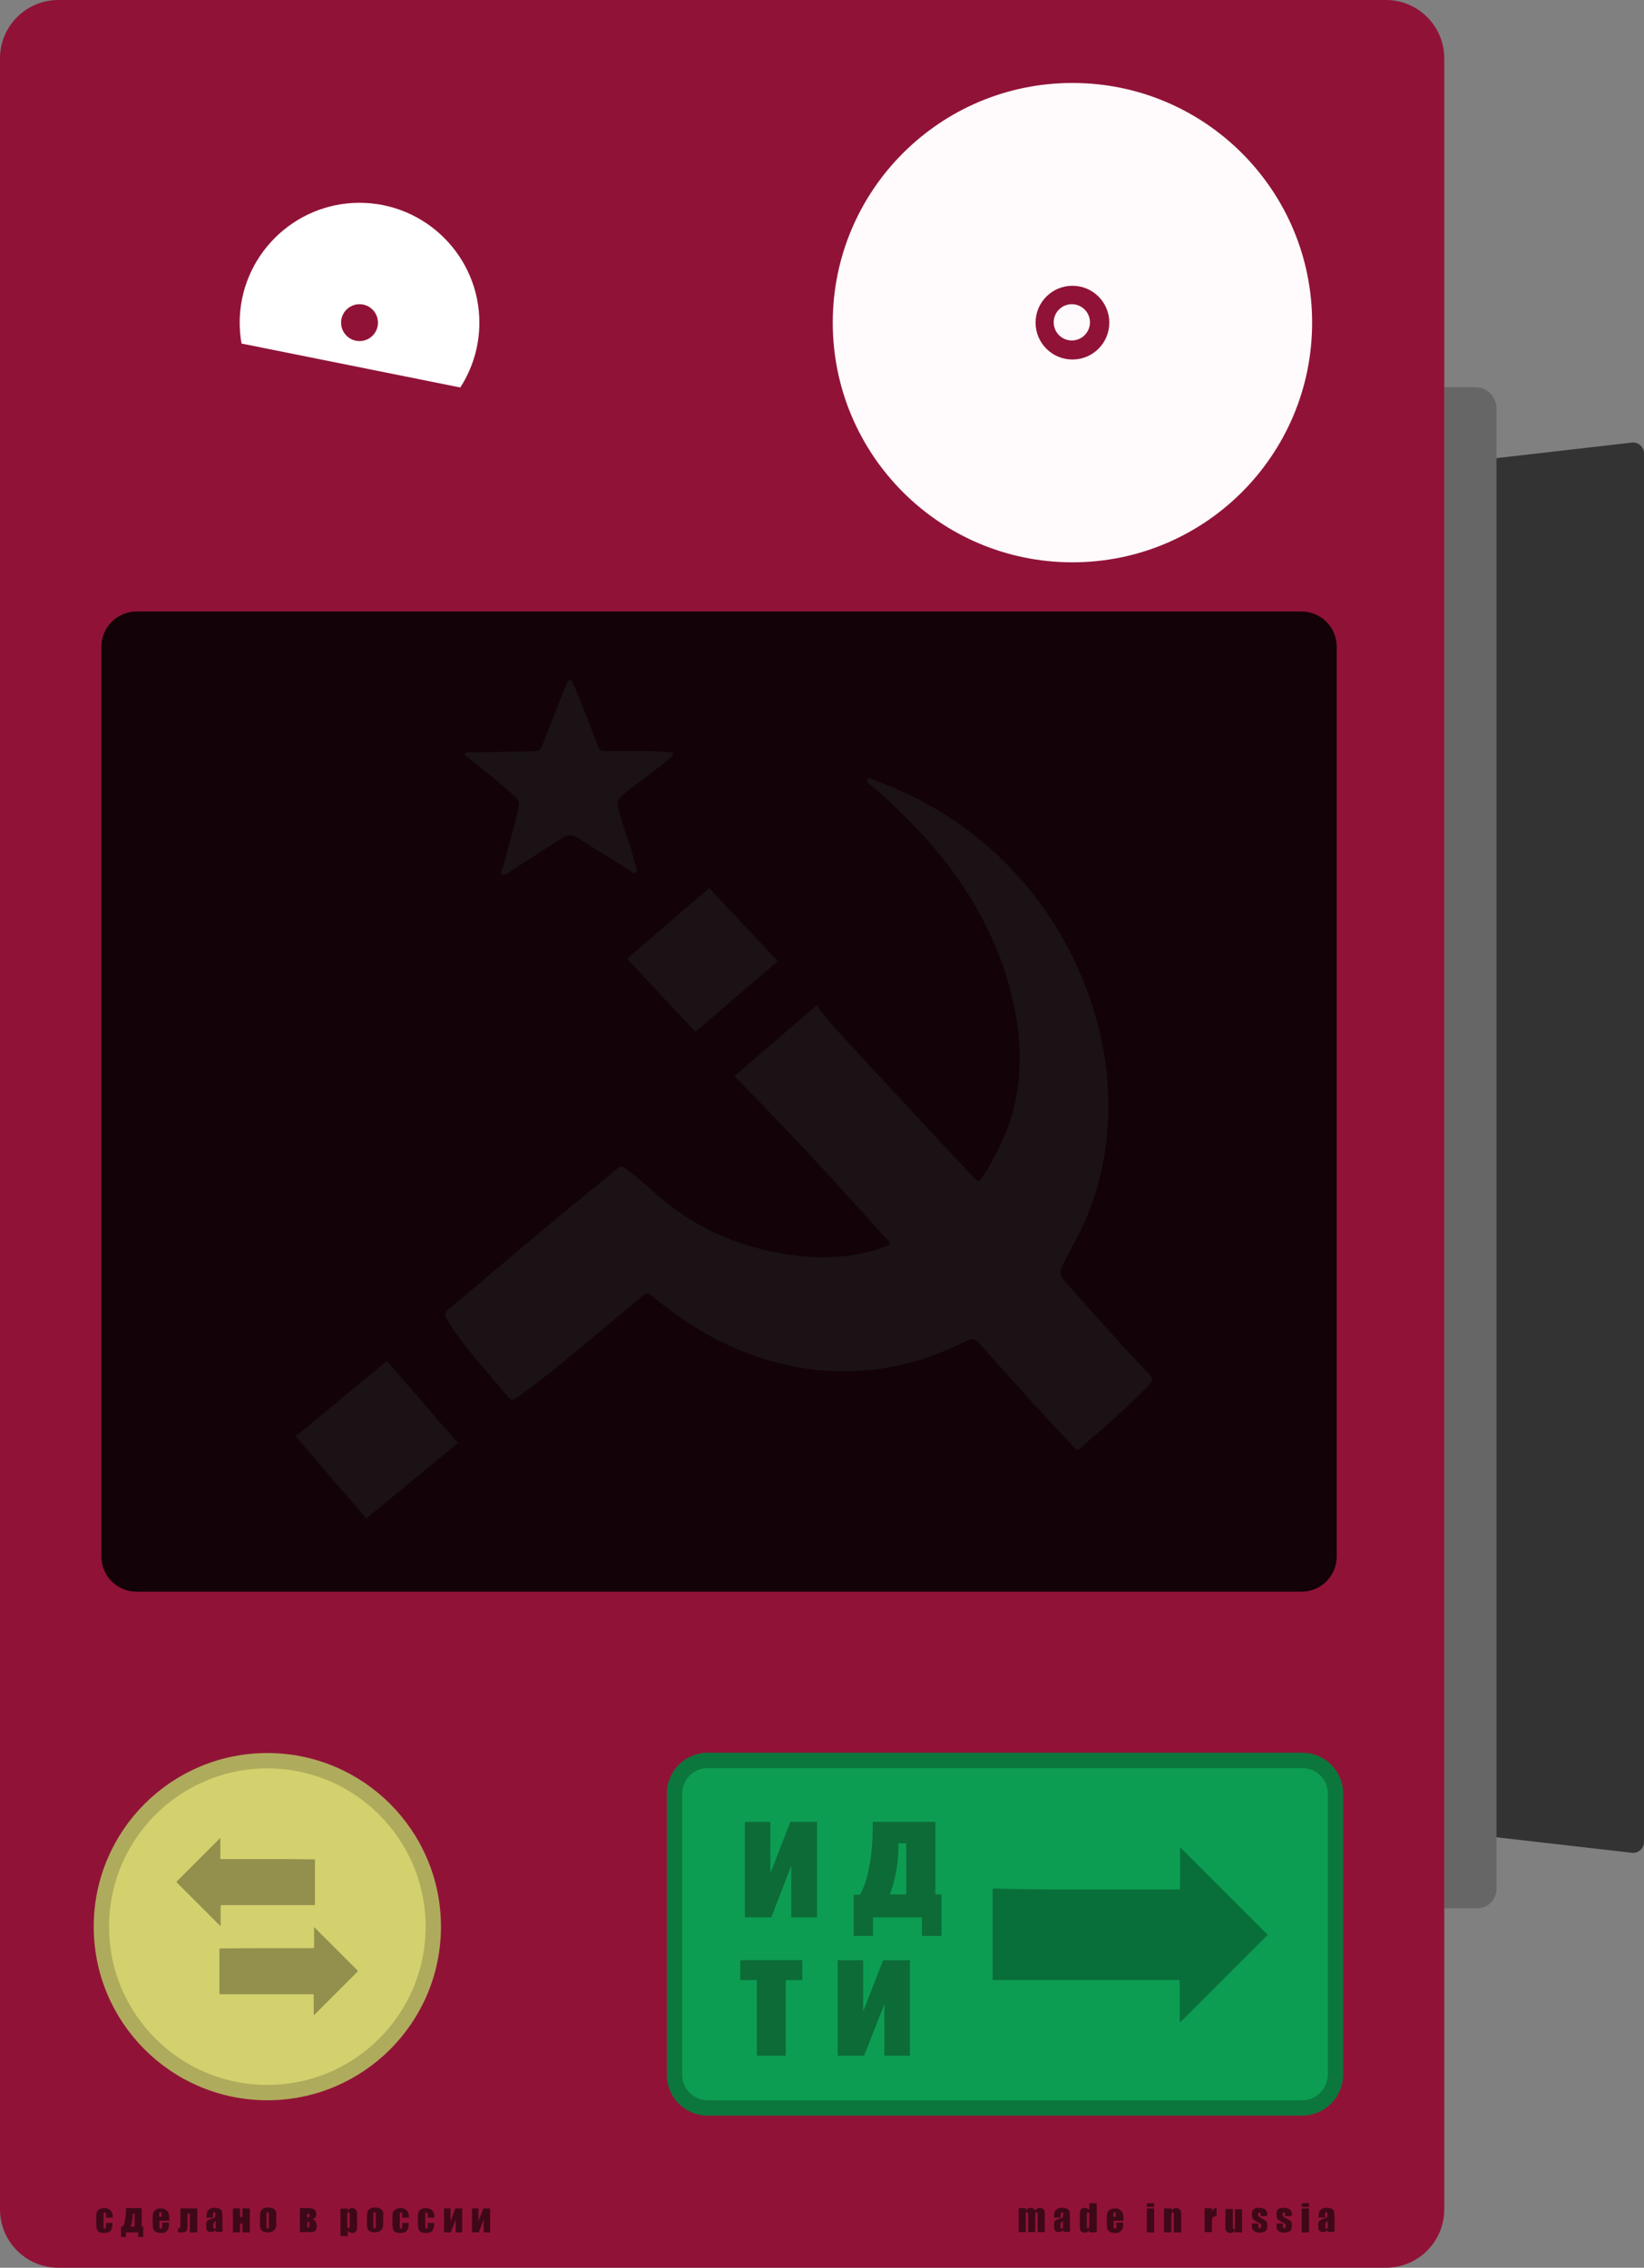 <?xml version="1.0" encoding="utf-8"?>
<!-- Generator: Adobe Illustrator 22.0.1, SVG Export Plug-In . SVG Version: 6.00 Build 0)  -->
<svg version="1.1" id="Laag_1" xmlns="http://www.w3.org/2000/svg" xmlns:xlink="http://www.w3.org/1999/xlink" x="0px" y="0px"
	 viewBox="0 0 535 738" style="enable-background:new 0 0 535 738;" xml:space="preserve">
<rect x="0" y="0" width="535" height="738" fill="#808080" stroke="none"/>
<style type="text/css">
	.st0{fill:#333333;}
	.st1{fill:#666666;}
	.st2{fill:#901337;}
	.st3{opacity:0.5;}
	.st4{fill:#FFFFFF;}
	.st5{opacity:0.87;}
	.st6{fill:#D3D16E;stroke:#AFAB5D;stroke-width:5;stroke-miterlimit:10;}
	.st7{opacity:0.57;}
	.st8{fill:none;}
	.st9{fill:#FFFAFC;}
	.st10{fill:#0D9D52;stroke:#0C773C;stroke-width:5;stroke-miterlimit:10;}
	.st11{opacity:0.48;}
	.st12{fill:#0C351C;}
	.st13{opacity:0.29;}
	.st14{opacity:0.31;}
</style>
<g id="Laag_1_1_">
	<path class="st0" d="M531.4,603l-52.4-6V150l52.4-6c2,0,3.6,1.6,3.6,3.6v451.8C535,601.4,533.4,603,531.4,603z"/>
	<path class="st1" d="M480.8,621H470V126h10.1c3.8,0,6.9,3.1,6.9,6.9v481.9C487,618.2,484.2,621,480.8,621z"/>
	<path class="st2" d="M451,738H19c-10.5,0-19-8.5-19-19V19C0,8.5,8.5,0,19,0h432c10.5,0,19,8.5,19,19v700
		C470,729.5,461.5,738,451,738z"/>
	<g>
		<g id="LOGO" class="st3">
			<polygon class="st4" points="119.2,494.2 96.2,467.4 125.9,442.9 149,469.6 			"/>
			<polygon class="st4" points="226.3,335.8 204,312 230.8,289 253.1,312.8 			"/>
			<path class="st4" d="M186,221.3c3.2,7.1,5.9,14.5,8.7,21.8c0.4,1.1,1.1,1.3,2.1,1.3c4.6,0,9.2,0,13.7,0c2.3,0,4.6,0.2,6.9,0.3
				c0.6,0,1.4,0,1.6,0.6c0.2,0.7-0.5,1-1,1.4c-4.2,3.7-8.8,6.9-13.2,10.3c-4.3,3.4-4.3,3.3-2.9,8.6c1.4,5.1,3.5,10,4.7,15.2
				c0.1,0.5,0.2,0.9,0.4,1.4c0.2,0.6,0.5,1.5-0.1,1.9c-0.5,0.4-1.1-0.3-1.6-0.6c-5.7-3.6-11.4-7-17.1-10.7c-1.9-1.3-3.5-1.2-5.4,0
				c-5.5,3.6-11,7.1-16.5,10.6c-0.9,0.6-2,1.9-3,1.2c-0.7-0.5,0.2-2,0.5-3c1.7-6.3,3.6-12.6,5-18.9c0.3-1.5-0.1-2.4-1.1-3.4
				c-4.8-4.4-9.9-8.3-14.9-12.4c-0.6-0.5-1.7-0.9-1.4-1.6c0.3-0.8,1.4-0.4,2.2-0.4c6.7-0.2,13.4-0.3,20.1-0.4c1.5,0,2.3-0.6,2.8-2
				c2.5-6.6,5.2-13.2,7.8-19.8c0.2-0.5,0.4-0.9,0.7-1.3C185.5,221.3,185.8,221.3,186,221.3z"/>
			<g>
				<path class="st4" d="M373.2,446.4c-9.2-9.6-17.9-19.7-26.8-29.6c-1.5-1.7-1.6-3-0.7-4.8c2.4-5,5.3-9.7,7.5-14.9
					c4.5-10.4,6.9-21.4,7.4-32.7c0.6-14.3-1.7-28.1-6.6-41.5c-5.8-15.6-14.4-29.5-26.1-41.4c-12.2-12.4-26.7-21.5-43-27.5
					c-0.9-0.3-2.2-1.2-2.7-0.4c-0.5,1,0.9,1.6,1.7,2.3c8,7,15.6,14.4,22.3,22.7c4.9,6.1,9.3,12.6,13,19.5
					c4.7,8.7,8.2,17.8,10.4,27.5c1.4,6.3,2.3,12.6,2.2,19c0,9.7-1.9,19-6.2,27.8c-1.9,3.8-3.7,7.7-6.3,11.1
					c-0.4,0.6-0.8,1.3-1.7,0.4c-4.2-4.5-8.4-8.9-12.5-13.3c-8.9-9.6-17.9-19.2-26.8-28.9c-4.2-4.6-8.5-9.1-12.2-14.1
					c-0.1-0.2-0.2-0.3-0.3-0.5L239,350.2c12,12.3,23.9,24.7,35.4,37.4c4.8,5.3,9.5,10.6,14.4,15.9c0.9,1,0.9,1.6-0.5,2.1
					c-1.4,0.4-2.8,1-4.2,1.4c-9.7,2.7-19.4,2.6-29.2,1c-16-2.7-30.3-9.2-42.3-20.3c-2.6-2.4-5.4-4.6-8.1-6.8
					c-2.1-1.7-2.4-1.7-4.5,0.1c-1,0.9-2,1.7-3.1,2.6c-17.3,14-34.2,28.4-51.2,42.7c-1,0.8-1.1,1.6-0.5,2.6c1.1,1.7,2,3.5,3.2,5.1
					c5.3,7.3,11.4,13.9,17.1,20.8c0.7,0.9,1.4,0.9,2.3,0.3c5.3-3.7,10.4-7.7,15.4-11.8c8.8-7.2,17.5-14.5,26.2-21.8
					c0.8-0.7,1.4-0.9,2.3-0.1c2,1.7,4,3.2,6.1,4.7c11.9,9.1,25.1,15.5,39.9,18.5c13.4,2.7,26.7,2.2,39.9-1.5
					c6.2-1.7,11.9-4.4,17.7-7c1.3-0.6,2.1-0.3,3,0.7c10.6,11.8,21.1,23.6,32,35c0.2,0,0.5,0,0.7,0c0.6-0.5,1.2-1.1,1.8-1.6
					c7-6,13.9-12.1,20.4-18.7C375.6,448.9,375.6,448.9,373.2,446.4z"/>
			</g>
		</g>
		<g class="st5">
			<path d="M423.5,518h-379c-6.4,0-11.5-5.1-11.5-11.5v-296c0-6.4,5.1-11.5,11.5-11.5h379c6.4,0,11.5,5.1,11.5,11.5v296
				C435,512.9,429.9,518,423.5,518z"/>
		</g>
	</g>
	<circle class="st6" cx="87" cy="627" r="54"/>
	<g>
		<path class="st4" d="M149.8,126.1c3.9-6.1,6.2-13.3,6.2-21.1c0-21.5-17.5-39-39-39s-39,17.5-39,39c0,2.3,0.2,4.6,0.6,6.8
			L149.8,126.1z"/>
		<circle class="st2" cx="117" cy="105" r="6"/>
	</g>
	<g class="st7">
		<rect x="31" y="717" class="st8" width="154" height="17"/>
		<path d="M36.7,721.7h-2.2v-0.9c0-0.3,0-0.5-0.1-0.6s-0.1-0.2-0.3-0.2s-0.2,0-0.3,0.1s-0.1,0.3-0.1,0.7v3.7c0,0.3,0,0.5,0.1,0.6
			s0.2,0.2,0.3,0.2c0.2,0,0.3-0.1,0.3-0.2s0.1-0.4,0.1-0.8v-0.9h2.1c0,0.6,0,1.1-0.1,1.4s-0.2,0.6-0.4,1s-0.5,0.6-0.9,0.7
			s-0.8,0.2-1.3,0.2c-0.7,0-1.2-0.1-1.6-0.3s-0.7-0.5-0.8-1s-0.2-1-0.2-1.8v-2.2c0-0.7,0.1-1.2,0.2-1.5s0.4-0.6,0.8-0.9
			c0.4-0.3,1-0.4,1.6-0.4s1.1,0.1,1.6,0.4s0.7,0.6,0.9,1S36.7,720.9,36.7,721.7z"/>
		<path d="M46.6,728H45v-1.5h-4v1.5h-1.6v-3.4H40c0.3-0.5,0.5-1.2,0.7-2.2s0.3-2.1,0.3-3.5v-0.3h5.1v5.9h0.5V728z M43.8,724.6v-4.2
			h-0.6v0.1c0,1.4-0.2,2.8-0.7,4.1L43.8,724.6L43.8,724.6z"/>
		<path d="M55,722.7h-3.1v1.7c0,0.4,0,0.6,0.1,0.7s0.1,0.2,0.3,0.2s0.3-0.1,0.4-0.2s0.1-0.4,0.1-0.8v-1H55v0.6c0,0.5,0,0.8-0.1,1.1
			s-0.2,0.5-0.4,0.8s-0.5,0.5-0.8,0.7s-0.8,0.2-1.3,0.2s-0.9-0.1-1.3-0.2s-0.7-0.3-0.9-0.6s-0.4-0.5-0.4-0.8s-0.1-0.7-0.1-1.3v-2.3
			c0-0.7,0.1-1.2,0.3-1.6s0.5-0.7,0.9-0.9s0.9-0.3,1.4-0.3c0.7,0,1.2,0.1,1.6,0.4s0.7,0.6,0.9,1s0.3,1,0.3,1.8v0.8H55z M52.6,721.5
			v-0.6c0-0.4,0-0.7-0.1-0.8s-0.1-0.2-0.3-0.2s-0.3,0-0.3,0.1s-0.1,0.4-0.1,0.8v0.6h0.8V721.5z"/>
		<path d="M61.8,726.5v-6.1H61v3.9c0,0.7-0.1,1.2-0.2,1.5s-0.4,0.5-0.8,0.6s-0.9,0.1-1.7,0.1h-0.4v-1.3c0.3,0,0.5,0,0.6-0.1
			s0.2-0.3,0.2-0.8v-5.6h5.5v7.8L61.8,726.5L61.8,726.5z"/>
		<path d="M69.4,721.7h-2.2v-0.5c0-0.6,0.1-1.1,0.2-1.4s0.4-0.6,0.8-0.9s1-0.4,1.6-0.4c0.8,0,1.4,0.1,1.8,0.4s0.7,0.6,0.7,1
			s0.1,1.3,0.1,2.5v3.9h-2.3v-0.7c-0.1,0.3-0.3,0.5-0.6,0.6c-0.2,0.1-0.5,0.2-0.8,0.2c-0.4,0-0.8-0.1-1.1-0.3s-0.5-0.7-0.5-1.5V724
			c0-0.6,0.1-1,0.3-1.2s0.6-0.5,1.4-0.7c0.8-0.3,1.2-0.5,1.2-0.6s0.1-0.3,0.1-0.6c0-0.4,0-0.7-0.1-0.8s-0.2-0.2-0.3-0.2
			c-0.2,0-0.3,0.1-0.3,0.2s-0.1,0.4-0.1,0.8v0.8H69.4z M70.2,722.8c-0.4,0.3-0.6,0.5-0.7,0.7s-0.1,0.5-0.1,0.8c0,0.4,0,0.7,0.1,0.8
			s0.2,0.2,0.3,0.2c0.1,0,0.2,0,0.3-0.1s0.1-0.3,0.1-0.7C70.2,724.5,70.2,722.8,70.2,722.8z"/>
		<path d="M81.3,726.5h-2.4v-2.9h-0.8v2.9h-2.3v-7.8h2.3v2.8h0.8v-2.8h2.4V726.5z"/>
		<path d="M89.9,721.4v1.9c0,0.7,0,1.2-0.1,1.5s-0.2,0.6-0.5,0.9s-0.5,0.5-0.9,0.6s-0.8,0.2-1.2,0.2c-0.5,0-1-0.1-1.3-0.2
			s-0.6-0.3-0.8-0.5s-0.3-0.5-0.4-0.8s-0.1-0.8-0.1-1.5v-2c0-0.7,0.1-1.3,0.2-1.7s0.4-0.7,0.8-1s0.9-0.4,1.6-0.4
			c0.5,0,1,0.1,1.4,0.2s0.7,0.4,0.9,0.6s0.3,0.5,0.4,0.8S89.9,720.9,89.9,721.4z M87.5,720.9c0-0.4,0-0.6-0.1-0.8s-0.1-0.2-0.3-0.2
			s-0.2,0.1-0.3,0.2s-0.1,0.4-0.1,0.8v3.5c0,0.4,0,0.6,0.1,0.7s0.1,0.2,0.3,0.2c0.1,0,0.2-0.1,0.3-0.2s0.1-0.3,0.1-0.7V720.9z"/>
		<path d="M103.1,724.4c0,0.8-0.2,1.3-0.5,1.6s-1.1,0.4-2.3,0.4h-2.7v-7.8h2.8c1,0,1.6,0.2,2,0.5s0.5,0.9,0.5,1.6
			c0,0.9-0.5,1.4-1.4,1.5c0.5,0.1,0.9,0.3,1.1,0.6s0.4,0.7,0.4,1.1L103.1,724.4L103.1,724.4z M99.9,721.6c0.4,0,0.6,0,0.7-0.1
			s0.1-0.3,0.1-0.5s0-0.4-0.1-0.5s-0.3-0.1-0.6-0.1L99.9,721.6L99.9,721.6z M100.7,724.1v-0.3c0-0.3,0-0.5-0.1-0.6s-0.3-0.1-0.6-0.1
			v1.8c0.3,0,0.5,0,0.6-0.1S100.7,724.4,100.7,724.1z"/>
		<path d="M113.1,718.7v0.7c0.2-0.3,0.4-0.5,0.7-0.6c0.3-0.1,0.5-0.2,0.8-0.2c0.4,0,0.7,0.1,1,0.3s0.4,0.4,0.5,0.7s0.1,0.7,0.1,1.3
			v3.3c0,0.7,0,1.2-0.1,1.5s-0.3,0.5-0.5,0.7s-0.6,0.3-0.9,0.3s-0.6-0.1-0.8-0.2c-0.3-0.1-0.5-0.3-0.7-0.6v1.8h-2.4v-8.9
			L113.1,718.7L113.1,718.7z M113.8,721c0-0.5,0-0.8-0.1-0.9s-0.1-0.2-0.3-0.2c-0.2,0-0.3,0.1-0.3,0.2s-0.1,0.4-0.1,0.8v3.2
			c0,0.5,0,0.8,0.1,0.9s0.1,0.2,0.3,0.2c0.2,0,0.2-0.1,0.3-0.2s0.1-0.4,0.1-0.8V721z"/>
		<path d="M124.7,721.4v1.9c0,0.7,0,1.2-0.1,1.5s-0.2,0.6-0.5,0.9s-0.5,0.5-0.9,0.6s-0.8,0.2-1.2,0.2c-0.5,0-1-0.1-1.3-0.2
			s-0.6-0.3-0.8-0.5s-0.3-0.5-0.4-0.8s-0.1-0.8-0.1-1.5v-2c0-0.7,0.1-1.3,0.2-1.7s0.4-0.7,0.8-1s0.9-0.4,1.6-0.4
			c0.5,0,1,0.1,1.4,0.2s0.7,0.4,0.9,0.6s0.3,0.5,0.4,0.8S124.7,720.9,124.7,721.4z M122.3,720.9c0-0.4,0-0.6-0.1-0.8
			s-0.1-0.2-0.3-0.2s-0.2,0.1-0.3,0.2s-0.1,0.4-0.1,0.8v3.5c0,0.4,0,0.6,0.1,0.7s0.1,0.2,0.3,0.2c0.1,0,0.2-0.1,0.3-0.2
			s0.1-0.3,0.1-0.7V720.9z"/>
		<path d="M133.1,721.7h-2.2v-0.9c0-0.3,0-0.5-0.1-0.6s-0.1-0.2-0.3-0.2s-0.2,0-0.3,0.1s-0.1,0.3-0.1,0.7v3.7c0,0.3,0,0.5,0.1,0.6
			s0.2,0.2,0.3,0.2c0.2,0,0.3-0.1,0.3-0.2s0.1-0.4,0.1-0.8v-0.9h2.1c0,0.6,0,1.1-0.1,1.4s-0.2,0.6-0.4,1s-0.5,0.6-0.9,0.7
			s-0.8,0.2-1.3,0.2c-0.7,0-1.2-0.1-1.6-0.3s-0.7-0.5-0.8-1s-0.2-1-0.2-1.8v-2.2c0-0.7,0.1-1.2,0.2-1.5c0.1-0.3,0.4-0.6,0.8-0.9
			s1-0.4,1.6-0.4s1.1,0.1,1.6,0.4s0.7,0.6,0.9,1S133.1,720.9,133.1,721.7z"/>
		<path d="M141.4,721.7h-2.2v-0.9c0-0.3,0-0.5-0.1-0.6s-0.1-0.2-0.3-0.2s-0.2,0-0.3,0.1s-0.1,0.3-0.1,0.7v3.7c0,0.3,0,0.5,0.1,0.6
			s0.2,0.2,0.3,0.2c0.2,0,0.3-0.1,0.3-0.2s0.1-0.4,0.1-0.8v-0.9h2.1c0,0.6,0,1.1-0.1,1.4s-0.2,0.6-0.4,1s-0.5,0.6-0.9,0.7
			s-0.8,0.2-1.3,0.2c-0.7,0-1.2-0.1-1.6-0.3s-0.7-0.5-0.8-1s-0.2-1-0.2-1.8v-2.2c0-0.7,0.1-1.2,0.2-1.5s0.4-0.6,0.8-0.9
			s1-0.4,1.6-0.4s1.1,0.1,1.6,0.4s0.7,0.6,0.9,1S141.4,720.9,141.4,721.7z"/>
		<path d="M150.4,726.5h-2.1v-4.2l-1.6,4.2h-2.2v-7.8h2.1v4.2l1.6-4.2h2.2V726.5z"/>
		<path d="M159.5,726.5h-2.1v-4.2l-1.6,4.2h-2.2v-7.8h2.1v4.2l1.6-4.2h2.2V726.5z"/>
	</g>
	<g class="st7">
		<rect x="331" y="717" class="st8" width="110" height="17"/>
		<path d="M333.8,718.7v0.7c0.2-0.3,0.4-0.5,0.7-0.7c0.3-0.1,0.5-0.2,0.9-0.2c0.6,0,1.1,0.3,1.5,0.9c0.2-0.3,0.4-0.5,0.7-0.7
			c0.3-0.1,0.5-0.2,0.8-0.2c0.4,0,0.7,0.1,1,0.3s0.4,0.4,0.5,0.7s0.1,0.7,0.1,1.4v5.5h-2.3v-5.1c0-0.7,0-1.1-0.1-1.2
			s-0.1-0.2-0.3-0.2c-0.2,0-0.3,0.1-0.3,0.2s-0.1,0.6-0.1,1.2v5.1h-2.3v-4.9c0-0.8,0-1.2-0.1-1.4s-0.1-0.2-0.3-0.2
			c-0.1,0-0.2,0-0.3,0.1s-0.1,0.2-0.1,0.3s0,0.4,0,0.7v5.4h-2.3v-7.8h2.3V718.7z"/>
		<path d="M345.2,721.7H343v-0.5c0-0.6,0.1-1.1,0.2-1.4s0.4-0.6,0.8-0.9s1-0.4,1.6-0.4c0.8,0,1.4,0.1,1.8,0.4s0.7,0.6,0.7,1
			s0.1,1.3,0.1,2.5v3.9H346v-0.7c-0.1,0.3-0.3,0.5-0.6,0.6c-0.2,0.1-0.5,0.2-0.8,0.2c-0.4,0-0.8-0.1-1.1-0.3s-0.5-0.7-0.5-1.5V724
			c0-0.6,0.1-1,0.3-1.2s0.6-0.5,1.4-0.7c0.8-0.3,1.2-0.5,1.2-0.6s0.1-0.3,0.1-0.6c0-0.4,0-0.7-0.1-0.8s-0.2-0.2-0.3-0.2
			c-0.2,0-0.3,0.1-0.3,0.2s-0.1,0.4-0.1,0.8V721.7z M345.9,722.8c-0.4,0.3-0.6,0.5-0.7,0.7s-0.1,0.5-0.1,0.8c0,0.4,0,0.7,0.1,0.8
			s0.2,0.2,0.3,0.2c0.1,0,0.2,0,0.3-0.1s0.1-0.3,0.1-0.7L345.9,722.8L345.9,722.8z"/>
		<path d="M356.9,717v9.5h-2.4v-0.6c-0.2,0.2-0.5,0.4-0.7,0.5c-0.3,0.1-0.5,0.2-0.8,0.2c-0.4,0-0.7-0.1-1-0.3s-0.4-0.4-0.5-0.7
			s-0.1-0.7-0.1-1.2v-3.6c0-0.6,0-1,0.1-1.3s0.3-0.5,0.5-0.7s0.6-0.3,1-0.3c0.3,0,0.6,0.1,0.8,0.2c0.2,0.1,0.5,0.3,0.7,0.5V717
			H356.9z M354.5,720.7c0-0.3,0-0.5-0.1-0.6s-0.1-0.1-0.3-0.1c-0.1,0-0.2,0-0.3,0.1s-0.1,0.3-0.1,0.6v3.8c0,0.3,0,0.5,0.1,0.6
			s0.1,0.1,0.3,0.1c0.2,0,0.3-0.1,0.3-0.2s0.1-0.4,0.1-0.8V720.7z"/>
		<path d="M365.5,722.7h-3.1v1.7c0,0.4,0,0.6,0.1,0.7s0.1,0.2,0.3,0.2c0.2,0,0.3-0.1,0.4-0.2s0.1-0.4,0.1-0.8v-1h2.2v0.6
			c0,0.5,0,0.8-0.1,1.1s-0.2,0.5-0.4,0.8s-0.5,0.5-0.8,0.7s-0.8,0.2-1.3,0.2s-0.9-0.1-1.3-0.2s-0.7-0.3-0.9-0.6s-0.4-0.5-0.4-0.8
			s-0.1-0.7-0.1-1.3v-2.3c0-0.7,0.1-1.2,0.3-1.6s0.5-0.7,0.9-0.9s0.9-0.3,1.4-0.3c0.7,0,1.2,0.1,1.6,0.4s0.7,0.6,0.9,1
			s0.3,1,0.3,1.8v0.8H365.5z M363.1,721.5v-0.6c0-0.4,0-0.7-0.1-0.8s-0.1-0.2-0.3-0.2c-0.2,0-0.3,0-0.3,0.1s-0.1,0.4-0.1,0.8v0.6
			h0.8V721.5z"/>
		<path d="M375.6,717v1.2h-2.4V717H375.6z M375.6,718.7v7.8h-2.4v-7.8H375.6z"/>
		<path d="M381.3,718.7v0.7c0.2-0.3,0.4-0.5,0.6-0.6s0.5-0.2,0.9-0.2s0.7,0.1,1,0.3s0.4,0.4,0.5,0.7s0.1,0.8,0.1,1.5v5.4H382v-5.4
			c0-0.5,0-0.9-0.1-1s-0.1-0.2-0.3-0.2c-0.2,0-0.3,0.1-0.3,0.2s-0.1,0.5-0.1,1.1v5.3h-2.4v-7.8H381.3z"/>
		<path d="M394.5,718.7l-0.1,1c0.3-0.7,0.8-1.1,1.5-1.2v2.7c-0.4,0-0.8,0.1-1,0.2s-0.3,0.3-0.4,0.5s-0.1,0.7-0.1,1.4v3.1H392v-7.8
			L394.5,718.7L394.5,718.7z"/>
		<path d="M404.2,718.7v7.8h-2.4v-0.6c-0.2,0.3-0.4,0.5-0.6,0.6s-0.5,0.2-0.8,0.2c-0.4,0-0.7-0.1-0.9-0.2s-0.4-0.3-0.5-0.5
			s-0.2-0.4-0.2-0.6s0-0.7,0-1.3v-5.2h2.4v5.3c0,0.6,0,1,0.1,1.1s0.1,0.2,0.3,0.2c0.2,0,0.3-0.1,0.3-0.2s0-0.5,0-1.1V719h2.3V718.7z
			"/>
		<path d="M412.3,721.2h-2.1v-0.4c0-0.4,0-0.6-0.1-0.7s-0.1-0.1-0.3-0.1c-0.1,0-0.2,0-0.3,0.1s-0.1,0.2-0.1,0.4s0,0.4,0,0.5
			s0.1,0.2,0.3,0.4s0.5,0.3,1,0.6c0.7,0.3,1.1,0.7,1.4,0.9s0.3,0.7,0.3,1.3s-0.1,1.1-0.2,1.4s-0.4,0.6-0.8,0.7s-0.8,0.3-1.4,0.3
			s-1.1-0.1-1.5-0.3s-0.7-0.4-0.9-0.8s-0.2-0.8-0.2-1.5v-0.4h2.1v0.5c0,0.4,0,0.7,0.1,0.8s0.2,0.2,0.3,0.2c0.2,0,0.3,0,0.4-0.1
			s0.1-0.3,0.1-0.5c0-0.4,0-0.6-0.1-0.7c-0.1-0.1-0.5-0.4-1.4-0.8c-0.7-0.4-1.1-0.7-1.3-1.1s-0.2-0.7-0.2-1.1c0-0.6,0.1-1.1,0.2-1.4
			s0.4-0.5,0.8-0.7s0.8-0.2,1.4-0.2c0.5,0,1,0.1,1.3,0.2s0.6,0.3,0.8,0.5s0.3,0.4,0.4,0.6s0.1,0.5,0.1,0.9L412.3,721.2L412.3,721.2z
			"/>
		<path d="M420.3,721.2h-2.1v-0.4c0-0.4,0-0.6-0.1-0.7s-0.1-0.1-0.3-0.1c-0.1,0-0.2,0-0.3,0.1s-0.1,0.2-0.1,0.4s0,0.4,0,0.5
			s0.1,0.2,0.3,0.4s0.5,0.3,1,0.6c0.7,0.3,1.1,0.7,1.4,0.9s0.3,0.7,0.3,1.3s-0.1,1.1-0.2,1.4s-0.4,0.6-0.8,0.7s-0.8,0.3-1.4,0.3
			s-1.1-0.1-1.5-0.3s-0.7-0.4-0.9-0.8s-0.2-0.8-0.2-1.5v-0.4h2.1v0.5c0,0.4,0,0.7,0.1,0.8s0.2,0.2,0.3,0.2c0.2,0,0.3,0,0.4-0.1
			s0.1-0.3,0.1-0.5c0-0.4,0-0.6-0.1-0.7c-0.1-0.1-0.5-0.4-1.4-0.8c-0.7-0.4-1.1-0.7-1.3-1.1s-0.2-0.7-0.2-1.1c0-0.6,0.1-1.1,0.2-1.4
			s0.4-0.5,0.8-0.7s0.8-0.2,1.4-0.2c0.5,0,1,0.1,1.3,0.2s0.6,0.3,0.8,0.5s0.3,0.4,0.4,0.6s0.1,0.5,0.1,0.9L420.3,721.2L420.3,721.2z
			"/>
		<path d="M426,717v1.2h-2.4V717H426z M426,718.7v7.8h-2.4v-7.8H426z"/>
		<path d="M431.3,721.7h-2.2v-0.5c0-0.6,0.1-1.1,0.2-1.4s0.4-0.6,0.8-0.9s1-0.4,1.6-0.4c0.8,0,1.4,0.1,1.8,0.4s0.7,0.6,0.7,1
			s0.1,1.3,0.1,2.5v3.9H432v-0.7c-0.1,0.3-0.3,0.5-0.6,0.6c-0.2,0.1-0.5,0.2-0.8,0.2c-0.4,0-0.8-0.1-1.1-0.3s-0.5-0.7-0.5-1.5V724
			c0-0.6,0.1-1,0.3-1.2s0.6-0.5,1.4-0.7c0.8-0.3,1.2-0.5,1.2-0.6s0.1-0.3,0.1-0.6c0-0.4,0-0.7-0.1-0.8s-0.2-0.2-0.3-0.2
			c-0.2,0-0.3,0.1-0.3,0.2s-0.1,0.4-0.1,0.8L431.3,721.7L431.3,721.7z M432.1,722.8c-0.4,0.3-0.6,0.5-0.7,0.7s-0.1,0.5-0.1,0.8
			c0,0.4,0,0.7,0.1,0.8s0.2,0.2,0.3,0.2c0.1,0,0.2,0,0.3-0.1s0.1-0.3,0.1-0.7L432.1,722.8L432.1,722.8z"/>
	</g>
	<g>
		<circle class="st9" cx="349" cy="105" r="78"/>
		<circle class="st2" cx="349" cy="105" r="12"/>
		<circle class="st9" cx="348.8" cy="104.9" r="5.9"/>
	</g>
	<g id="Isolatiemodus">
	</g>
	<g>
		<path class="st10" d="M423.7,686H230.3c-5.9,0-10.8-4.8-10.8-10.8v-91.5c0-5.9,4.8-10.8,10.8-10.8h193.5c5.9,0,10.8,4.8,10.8,10.8
			v91.5C434.5,681.2,429.7,686,423.7,686z"/>
		<g class="st11">
			<rect x="240.7" y="586" class="st8" width="124.3" height="104"/>
			<path class="st12" d="M265.8,624h-8.3v-16.8L251,624h-8.6v-31.1h8.3v16.7l6.5-16.7h8.7V624H265.8z"/>
			<path class="st12" d="M306.3,630H300v-6h-15.9v6h-6.3v-13.4h2c1.2-1.9,2.2-4.7,3-8.7s1.2-8.5,1.2-13.9v-1.1h20.4v23.6h2V630
				H306.3z M294.9,616.5v-16.6h-2.5v0.3c0,5.8-0.9,11.2-2.8,16.3H294.9z"/>
			<path class="st12" d="M261.1,637.9v6.5h-5.4V669h-9.4v-24.6h-5.4v-6.5H261.1z"/>
			<path class="st12" d="M296.1,669h-8.3v-16.8l-6.6,16.8h-8.6v-31.1h8.3v16.7l6.5-16.7h8.7V669z"/>
		</g>
		<g class="st13">
			<g>
				<path d="M353.6,614.9c9.9,0,19.7,0,29.6,0c0.8,0,0.8,0,0.8-0.9c0-4,0-8,0-12c0-0.1,0-0.1,0-0.2c0-0.2-0.1-0.4,0.1-0.5
					s0.3,0.2,0.4,0.3c6.4,6.4,12.9,12.9,19.3,19.3c2.8,2.8,5.6,5.6,8.3,8.3c0.5,0.5,0.5,0.5,0,0.9c-9.2,9.2-18.4,18.4-27.6,27.6
					c-0.1,0.1-0.1,0.1-0.2,0.2c-0.1,0.1-0.1,0.2-0.3,0.1c-0.1-0.1-0.1-0.2-0.1-0.3c0-0.6,0-1.3,0-1.9c0-3.5,0-7,0-10.6
					c0-0.8,0-0.8-0.8-0.8c-19.7,0-39.4,0-59.1,0c-1.1,0-1,0.1-1-1c0-9.3,0-18.5,0-27.8c0-0.2,0-0.3,0-0.5c0-0.3,0.1-0.5,0.5-0.5
					c0.2,0,0.4,0,0.6,0C334,614.9,343.8,614.9,353.6,614.9z"/>
			</g>
		</g>
	</g>
	<g class="st14">
		<g>
			<path d="M86.9,634c5,0,9.9,0,14.9,0c0.4,0,0.4,0,0.4-0.4c0-2,0-4,0-6.1v-0.1c0-0.1,0-0.2,0-0.2c0.1,0,0.2,0.1,0.2,0.1
				c3.2,3.2,6.5,6.5,9.7,9.7c1.4,1.4,2.8,2.8,4.2,4.2c0.2,0.2,0.2,0.2,0,0.5c-4.6,4.6-9.3,9.3-13.9,13.9l-0.1,0.1l-0.1,0.1
				c-0.1,0-0.1-0.1-0.1-0.2c0-0.3,0-0.6,0-0.9c0-1.8,0-3.5,0-5.3c0-0.4,0-0.4-0.4-0.4c-9.9,0-19.9,0-29.8,0c-0.5,0-0.5,0-0.5-0.5
				c0-4.7,0-9.3,0-14c0-0.1,0-0.2,0-0.2c0-0.2,0.1-0.2,0.2-0.2s0.2,0,0.3,0C77,634,82,634,86.9,634z"/>
		</g>
	</g>
	<g class="st14">
		<g>
			<path d="M87,605c-5,0-9.9,0-14.9,0c-0.4,0-0.4,0-0.4-0.4c0-2,0-4,0-6.1v-0.1c0-0.1,0-0.2,0-0.2c-0.1,0-0.2,0.1-0.2,0.1
				c-3.2,3.2-6.5,6.5-9.7,9.7c-1.4,1.4-2.8,2.8-4.2,4.2c-0.2,0.2-0.2,0.2,0,0.5c4.6,4.6,9.3,9.3,13.9,13.9l0.1,0.1l0.1,0.1
				c0.1,0,0.1-0.1,0.1-0.2c0-0.3,0-0.6,0-0.9c0-1.8,0-3.5,0-5.3c0-0.4,0-0.4,0.4-0.4c9.9,0,19.9,0,29.8,0c0.5,0,0.5,0,0.5-0.5
				c0-4.7,0-9.3,0-14c0-0.1,0-0.2,0-0.2c0-0.2-0.1-0.2-0.2-0.2s-0.2,0-0.3,0C96.9,605,91.9,605,87,605z"/>
		</g>
	</g>
</g>
<g id="Laag_2_1_">
</g>
<g id="Laag_4">
</g>
</svg>
